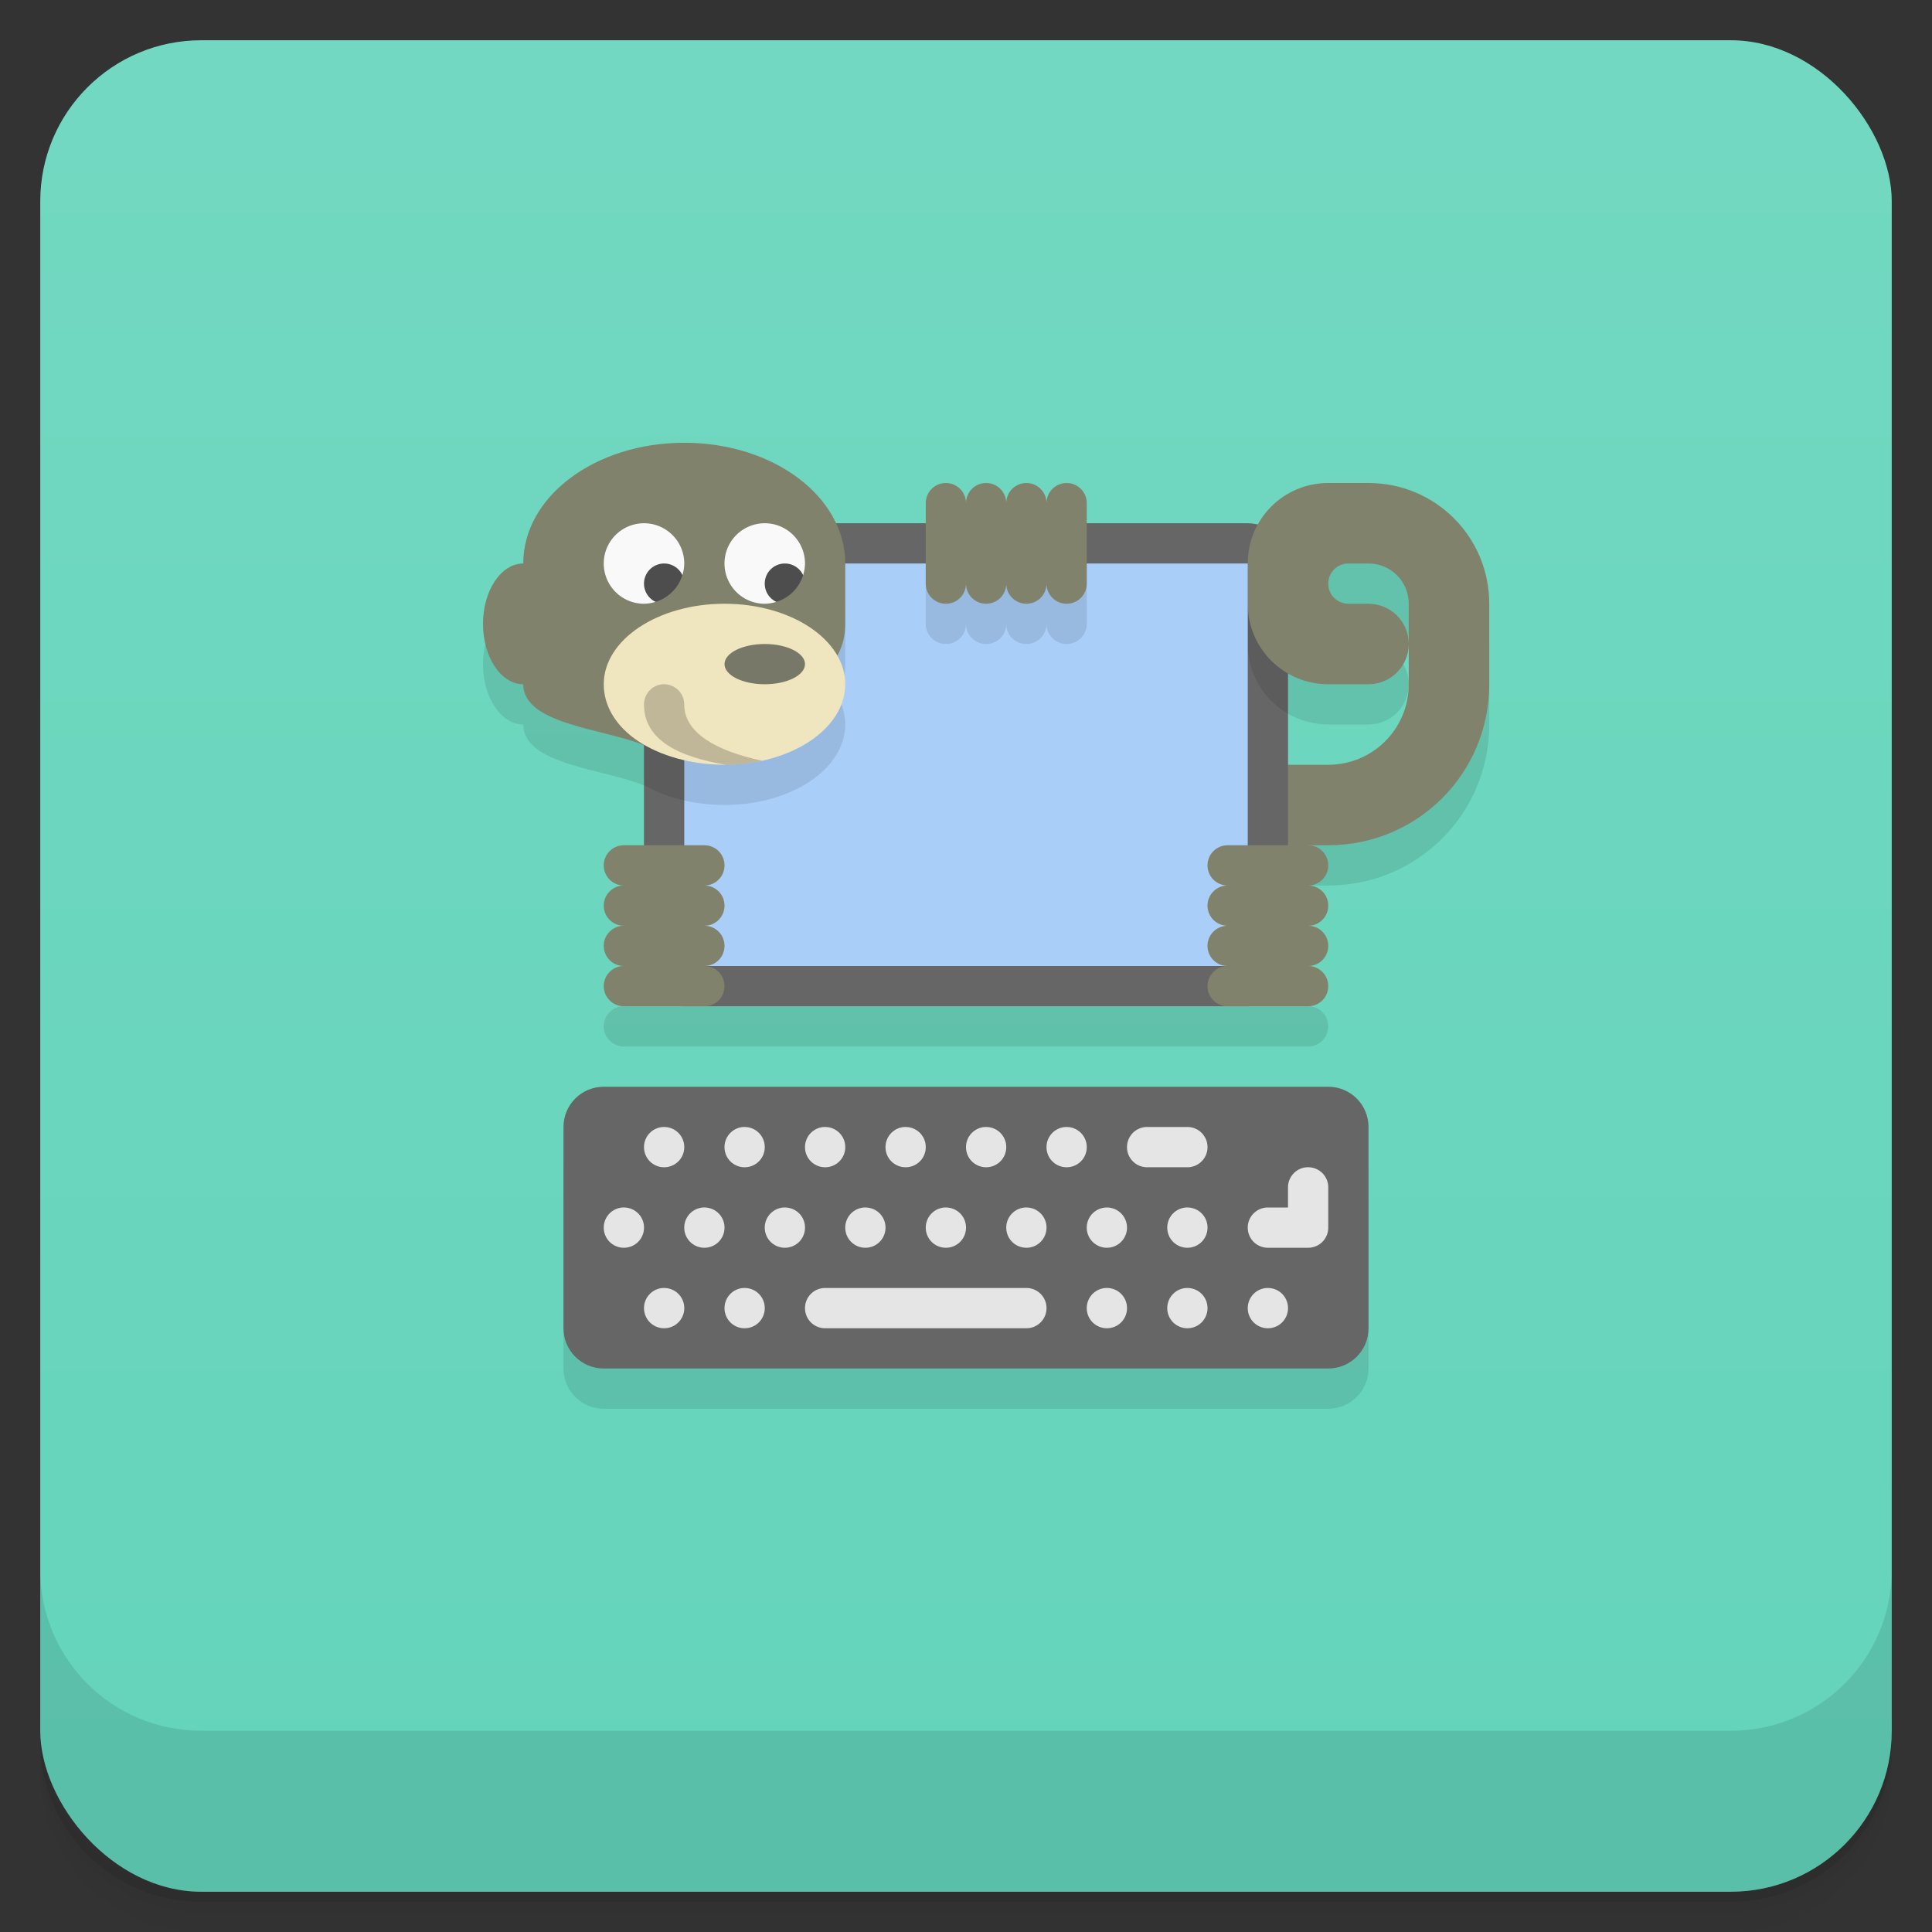 <svg version="1.1" viewBox="0 0 48 48" xmlns="http://www.w3.org/2000/svg">
 <rect x="0" y="0" width="48" height="48" fill="#333333" stroke="none"/>
 <defs>
  <linearGradient id="bg" x2="0" y1="1" y2="47" gradientUnits="userSpaceOnUse">
   <stop style="stop-color:#73d8c1" offset="0"/>
   <stop style="stop-color:#63d4ba" offset="1"/>
  </linearGradient>
 </defs>
 <path d="m1 43v0.25c0 2.216 1.784 4 4 4h38c2.216 0 4-1.784 4-4v-0.25c0 2.216-1.784 4-4 4h-38c-2.216 0-4-1.784-4-4zm0 0.5v0.5c0 2.216 1.784 4 4 4h38c2.216 0 4-1.784 4-4v-0.5c0 2.216-1.784 4-4 4h-38c-2.216 0-4-1.784-4-4z" style="opacity:.02"/>
 <path d="m1 43.25v0.25c0 2.216 1.784 4 4 4h38c2.216 0 4-1.784 4-4v-0.25c0 2.216-1.784 4-4 4h-38c-2.216 0-4-1.784-4-4z" style="opacity:.05"/>
 <path d="m1 43v0.25c0 2.216 1.784 4 4 4h38c2.216 0 4-1.784 4-4v-0.25c0 2.216-1.784 4-4 4h-38c-2.216 0-4-1.784-4-4z" style="opacity:.1"/>
 <rect x="1" y="1" width="46" height="46" rx="4" style="fill:url(#bg)"/>
 <path d="m1 39v4c0 2.216 1.784 4 4 4h38c2.216 0 4-1.784 4-4v-4c0 2.216-1.784 4-4 4h-38c-2.216 0-4-1.784-4-4z" style="opacity:.1"/>
 <path d="m13 15c-0.552 0-1 0.672-1 1.5s0.448 1.5 1 1.5c0 1 2 1.1 3 1.514v5.486h-0.5c-0.277 0-0.5 0.223-0.5 0.5s0.223 0.5 0.5 0.5h17c0.277 0 0.5-0.223 0.5-0.5s-0.223-0.5-0.5-0.5v-3h0.5c2.216 0 4-1.784 4-4v-2c0-1.662-1.338-3-3-3l-2.754 1.033zm21 0s1 0.446 1 1v2c0 1.108-0.892 2-2 2h-1v-2.268c0.294 0.17 0.635 0.268 1 0.268h1c0.552 0 1-0.448 1-1s-0.448-1-1-1zm-20 14v5c0 0.554 0.446 1 1 1h18c0.554 0 1-0.446 1-1v-5z" style="opacity:.1"/>
 <path d="m17 13c-0.554 0-1 0.446-1 1v10c0 0.554 0.446 1 1 1h14c0.554 0 1-0.446 1-1v-3l1-1-1-1v-5c0-0.554-0.446-1-1-1zm-2 14c-0.554 0-1 0.446-1 1v5c0 0.554 0.446 1 1 1h18c0.554 0 1-0.446 1-1v-5c0-0.554-0.446-1-1-1z" style="fill:#666"/>
 <path d="m31 15v1c0 0.743 0.402 1.387 1 1.732v-3.732z" style="opacity:.1"/>
 <path d="m33 12c-1.108 0-2 0.892-2 2v1c0 1.108 0.892 2 2 2h1c0.552 0 1-0.448 1-1s-0.448-1-1-1h-0.5c-0.277 0-0.5-0.223-0.5-0.5s0.223-0.5 0.5-0.5h0.5c0.554 0 1 0.446 1 1v2c0 1.108-0.892 2-2 2h-1v2.5l0.5-0.5h0.5c2.216 0 4-1.784 4-4v-2c0-1.662-1.338-3-3-3z" style="fill:#81826c"/>
 <path d="m16.475 28c-0.265 0.013-0.475 0.232-0.475 0.5 0 0.277 0.223 0.5 0.5 0.5s0.5-0.223 0.5-0.5-0.223-0.5-0.5-0.5c-0.009 0-0.017-4.3e-4 -0.025 0zm2 0c-0.265 0.013-0.475 0.232-0.475 0.5 0 0.277 0.223 0.5 0.5 0.5s0.5-0.223 0.5-0.5-0.223-0.5-0.5-0.5c-0.009 0-0.017-4.3e-4 -0.025 0zm2 0c-0.265 0.013-0.475 0.232-0.475 0.5 0 0.277 0.223 0.5 0.5 0.5s0.5-0.223 0.5-0.5-0.223-0.5-0.5-0.5c-0.009 0-0.017-4.3e-4 -0.025 0zm2 0c-0.265 0.013-0.475 0.232-0.475 0.5 0 0.277 0.223 0.5 0.5 0.5s0.5-0.223 0.5-0.5-0.223-0.5-0.5-0.5c-0.009 0-0.017-4.3e-4 -0.025 0zm2 0c-0.265 0.013-0.475 0.232-0.475 0.5 0 0.277 0.223 0.5 0.5 0.5s0.5-0.223 0.5-0.5-0.223-0.5-0.5-0.5c-0.009 0-0.017-4.3e-4 -0.025 0zm2 0c-0.265 0.013-0.475 0.232-0.475 0.5 0 0.277 0.223 0.5 0.5 0.5s0.5-0.223 0.5-0.5-0.223-0.5-0.5-0.5c-0.009 0-0.017-4.3e-4 -0.025 0zm2 0c-0.265 0.013-0.475 0.232-0.475 0.5 0 0.277 0.223 0.5 0.5 0.5h1c0.277 0 0.5-0.223 0.5-0.5s-0.223-0.5-0.5-0.5h-1c-0.009 0-0.017-4.3e-4 -0.025 0zm4 1c-0.265 0.013-0.475 0.232-0.475 0.5v0.5h-0.5c-0.277 0-0.5 0.223-0.5 0.5s0.223 0.5 0.5 0.5h1c0.277 0 0.5-0.223 0.5-0.5 0-0.009 4.3e-4 -0.017 0-0.025v-0.975c0-0.277-0.223-0.5-0.5-0.5-0.009 0-0.017-4.3e-4 -0.025 0zm-17 1c-0.265 0.013-0.475 0.232-0.475 0.5 0 0.277 0.223 0.5 0.5 0.5s0.5-0.223 0.5-0.5-0.223-0.5-0.5-0.5c-0.009 0-0.017-4.3e-4 -0.025 0zm2 0c-0.265 0.013-0.475 0.232-0.475 0.5 0 0.277 0.223 0.5 0.5 0.5s0.5-0.223 0.5-0.5-0.223-0.5-0.5-0.5c-0.009 0-0.017-4.3e-4 -0.025 0zm2 0c-0.265 0.013-0.475 0.232-0.475 0.5 0 0.277 0.223 0.5 0.5 0.5s0.5-0.223 0.5-0.5-0.223-0.5-0.5-0.5c-0.009 0-0.017-4.3e-4 -0.025 0zm2 0c-0.265 0.013-0.475 0.232-0.475 0.5 0 0.277 0.223 0.5 0.5 0.5s0.5-0.223 0.5-0.5-0.223-0.5-0.5-0.5c-0.009 0-0.017-4.3e-4 -0.025 0zm2 0c-0.265 0.013-0.475 0.232-0.475 0.5 0 0.277 0.223 0.5 0.5 0.5s0.5-0.223 0.5-0.5-0.223-0.5-0.5-0.5c-0.009 0-0.017-4.3e-4 -0.025 0zm2 0c-0.265 0.013-0.475 0.232-0.475 0.5 0 0.277 0.223 0.5 0.5 0.5s0.5-0.223 0.5-0.5-0.223-0.5-0.5-0.5c-0.009 0-0.017-4.3e-4 -0.025 0zm2.025 0a0.5 0.5 0 0 0-0.5 0.5 0.5 0.5 0 0 0 0.5 0.5 0.5 0.5 0 0 0 0.5-0.5 0.5 0.5 0 0 0-0.5-0.5zm1.975 0c-0.265 0.013-0.475 0.232-0.475 0.5 0 0.277 0.223 0.5 0.5 0.5s0.5-0.223 0.5-0.5-0.223-0.5-0.5-0.5c-0.009 0-0.017-4.3e-4 -0.025 0zm-13 2c-0.265 0.013-0.475 0.232-0.475 0.5 0 0.277 0.223 0.5 0.5 0.5s0.5-0.223 0.5-0.5-0.223-0.5-0.5-0.5c-0.009 0-0.017-4.3e-4 -0.025 0zm2 0c-0.265 0.013-0.475 0.232-0.475 0.5 0 0.277 0.223 0.5 0.5 0.5s0.5-0.223 0.5-0.5-0.223-0.5-0.5-0.5c-0.009 0-0.017-4.3e-4 -0.025 0zm2.025 0c-0.277 0-0.5 0.223-0.5 0.5s0.223 0.5 0.5 0.5h5c0.277 0 0.5-0.223 0.5-0.5s-0.223-0.5-0.5-0.5zm6.975 0c-0.265 0.013-0.475 0.232-0.475 0.5 0 0.277 0.223 0.5 0.5 0.5s0.5-0.223 0.5-0.5-0.223-0.5-0.5-0.5c-0.009 0-0.017-4.3e-4 -0.025 0zm2 0c-0.265 0.013-0.475 0.232-0.475 0.5 0 0.277 0.223 0.5 0.5 0.5s0.5-0.223 0.5-0.5-0.223-0.5-0.5-0.5c-0.009 0-0.017-4.3e-4 -0.025 0zm2 0c-0.265 0.013-0.475 0.232-0.475 0.5 0 0.277 0.223 0.5 0.5 0.5s0.5-0.223 0.5-0.5-0.223-0.5-0.5-0.5c-0.009 0-0.017-4.3e-4 -0.025 0z" style="fill:#e5e5e5"/>
 <rect x="17" y="14" width="14" height="10" style="fill:#a9cef8"/>
 <path d="m16 14v5.514l0.012-0.004c0.53 0.305 1.236 0.49 1.988 0.49 1.657 0 3-0.895 3-2 0-0.251-0.07-0.491-0.197-0.713 0.125-0.225 0.197-0.484 0.197-0.787v-1.5zm7-1v2.5c0 0.277 0.223 0.5 0.5 0.5s0.5-0.223 0.5-0.5c0 0.277 0.223 0.5 0.5 0.5s0.5-0.223 0.5-0.5c0 0.277 0.223 0.5 0.5 0.5s0.5-0.223 0.5-0.5c0 0.277 0.223 0.5 0.5 0.5s0.5-0.223 0.5-0.5v-2.5z" style="opacity:.1"/>
 <path d="m17 11c-2.216 0-4 1.338-4 3-0.552 0-1 0.672-1 1.5s0.448 1.5 1 1.5c0 1 2 1.1 3 1.514l3-1.014c1.05-0.355 2-0.892 2-2v-1.5c0-1.662-1.784-3-4-3zm6.5 1c-0.277 0-0.5 0.223-0.5 0.5v2c0 0.277 0.223 0.5 0.5 0.5s0.5-0.223 0.5-0.5c0 0.277 0.223 0.5 0.5 0.5s0.5-0.223 0.5-0.5c0 0.277 0.223 0.5 0.5 0.5s0.5-0.223 0.5-0.5c0 0.277 0.223 0.5 0.5 0.5s0.5-0.223 0.5-0.5v-2c0-0.277-0.223-0.5-0.5-0.5s-0.5 0.223-0.5 0.5c0-0.277-0.223-0.5-0.5-0.5s-0.5 0.223-0.5 0.5c0-0.277-0.223-0.5-0.5-0.5s-0.5 0.223-0.5 0.5c0-0.277-0.223-0.5-0.5-0.5zm-8 9c-0.277 0-0.5 0.223-0.5 0.5s0.223 0.5 0.5 0.5c-0.277 0-0.5 0.223-0.5 0.5s0.223 0.5 0.5 0.5c-0.277 0-0.5 0.223-0.5 0.5s0.223 0.5 0.5 0.5c-0.277 0-0.5 0.223-0.5 0.5s0.223 0.5 0.5 0.5h2c0.277 0 0.5-0.223 0.5-0.5s-0.223-0.5-0.5-0.5c0.277 0 0.5-0.223 0.5-0.5s-0.223-0.5-0.5-0.5c0.277 0 0.5-0.223 0.5-0.5s-0.223-0.5-0.5-0.5c0.277 0 0.5-0.223 0.5-0.5s-0.223-0.5-0.5-0.5zm15 0c-0.277 0-0.5 0.223-0.5 0.5s0.223 0.5 0.5 0.5c-0.277 0-0.5 0.223-0.5 0.5s0.223 0.5 0.5 0.5c-0.277 0-0.5 0.223-0.5 0.5s0.223 0.5 0.5 0.5c-0.277 0-0.5 0.223-0.5 0.5s0.223 0.5 0.5 0.5h2c0.277 0 0.5-0.223 0.5-0.5s-0.223-0.5-0.5-0.5c0.277 0 0.5-0.223 0.5-0.5s-0.223-0.5-0.5-0.5c0.277 0 0.5-0.223 0.5-0.5s-0.223-0.5-0.5-0.5c0.277 0 0.5-0.223 0.5-0.5s-0.223-0.5-0.5-0.5z" style="fill:#81826c"/>
 <path d="m16 13a1 1 0 0 0-1 1 1 1 0 0 0 1 1 1 1 0 0 0 0.287-0.047h2e-3l0.664-0.664a1 1 0 0 0 0.047-0.289 1 1 0 0 0-1-1zm3 0a1 1 0 0 0-1 1 1 1 0 0 0 1 1 1 1 0 0 0 0.287-0.047h2e-3l0.664-0.664a1 1 0 0 0 0.047-0.289 1 1 0 0 0-1-1z" style="fill:#f9f9f9"/>
 <path d="m16.5 14a0.5 0.5 0 0 0-0.5 0.5 0.5 0.5 0 0 0 0.287 0.453 1 1 0 0 0 0.666-0.664 0.5 0.5 0 0 0-0.453-0.289zm3 0a0.5 0.5 0 0 0-0.5 0.5 0.5 0.5 0 0 0 0.287 0.453 1 1 0 0 0 0.666-0.664 0.5 0.5 0 0 0-0.453-0.289z" style="fill:#4d4d4d"/>
 <path d="m21 17c0 1.105-1.343 2-3 2-0.828 0-1.6-0.224-2.143-0.586-0.543-0.362-0.857-0.862-0.857-1.414 0-1.105 1.343-2 3-2s3 0.895 3 2z" style="fill:#efe5be"/>
 <ellipse cx="19" cy="16.5" rx="1" ry=".5" style="fill:#777867"/>
 <path d="m16.475 17c-0.264 0.013-0.475 0.232-0.475 0.5 0 0.931 0.943 1.314 2.029 1.5 0.315-2e-3 0.619-0.037 0.904-0.1-1.16-0.249-1.934-0.7-1.934-1.4 0-0.276-0.224-0.5-0.5-0.5-0.009 0-0.017-4.32e-4 -0.025 0z" style="opacity:.2"/>
</svg>
